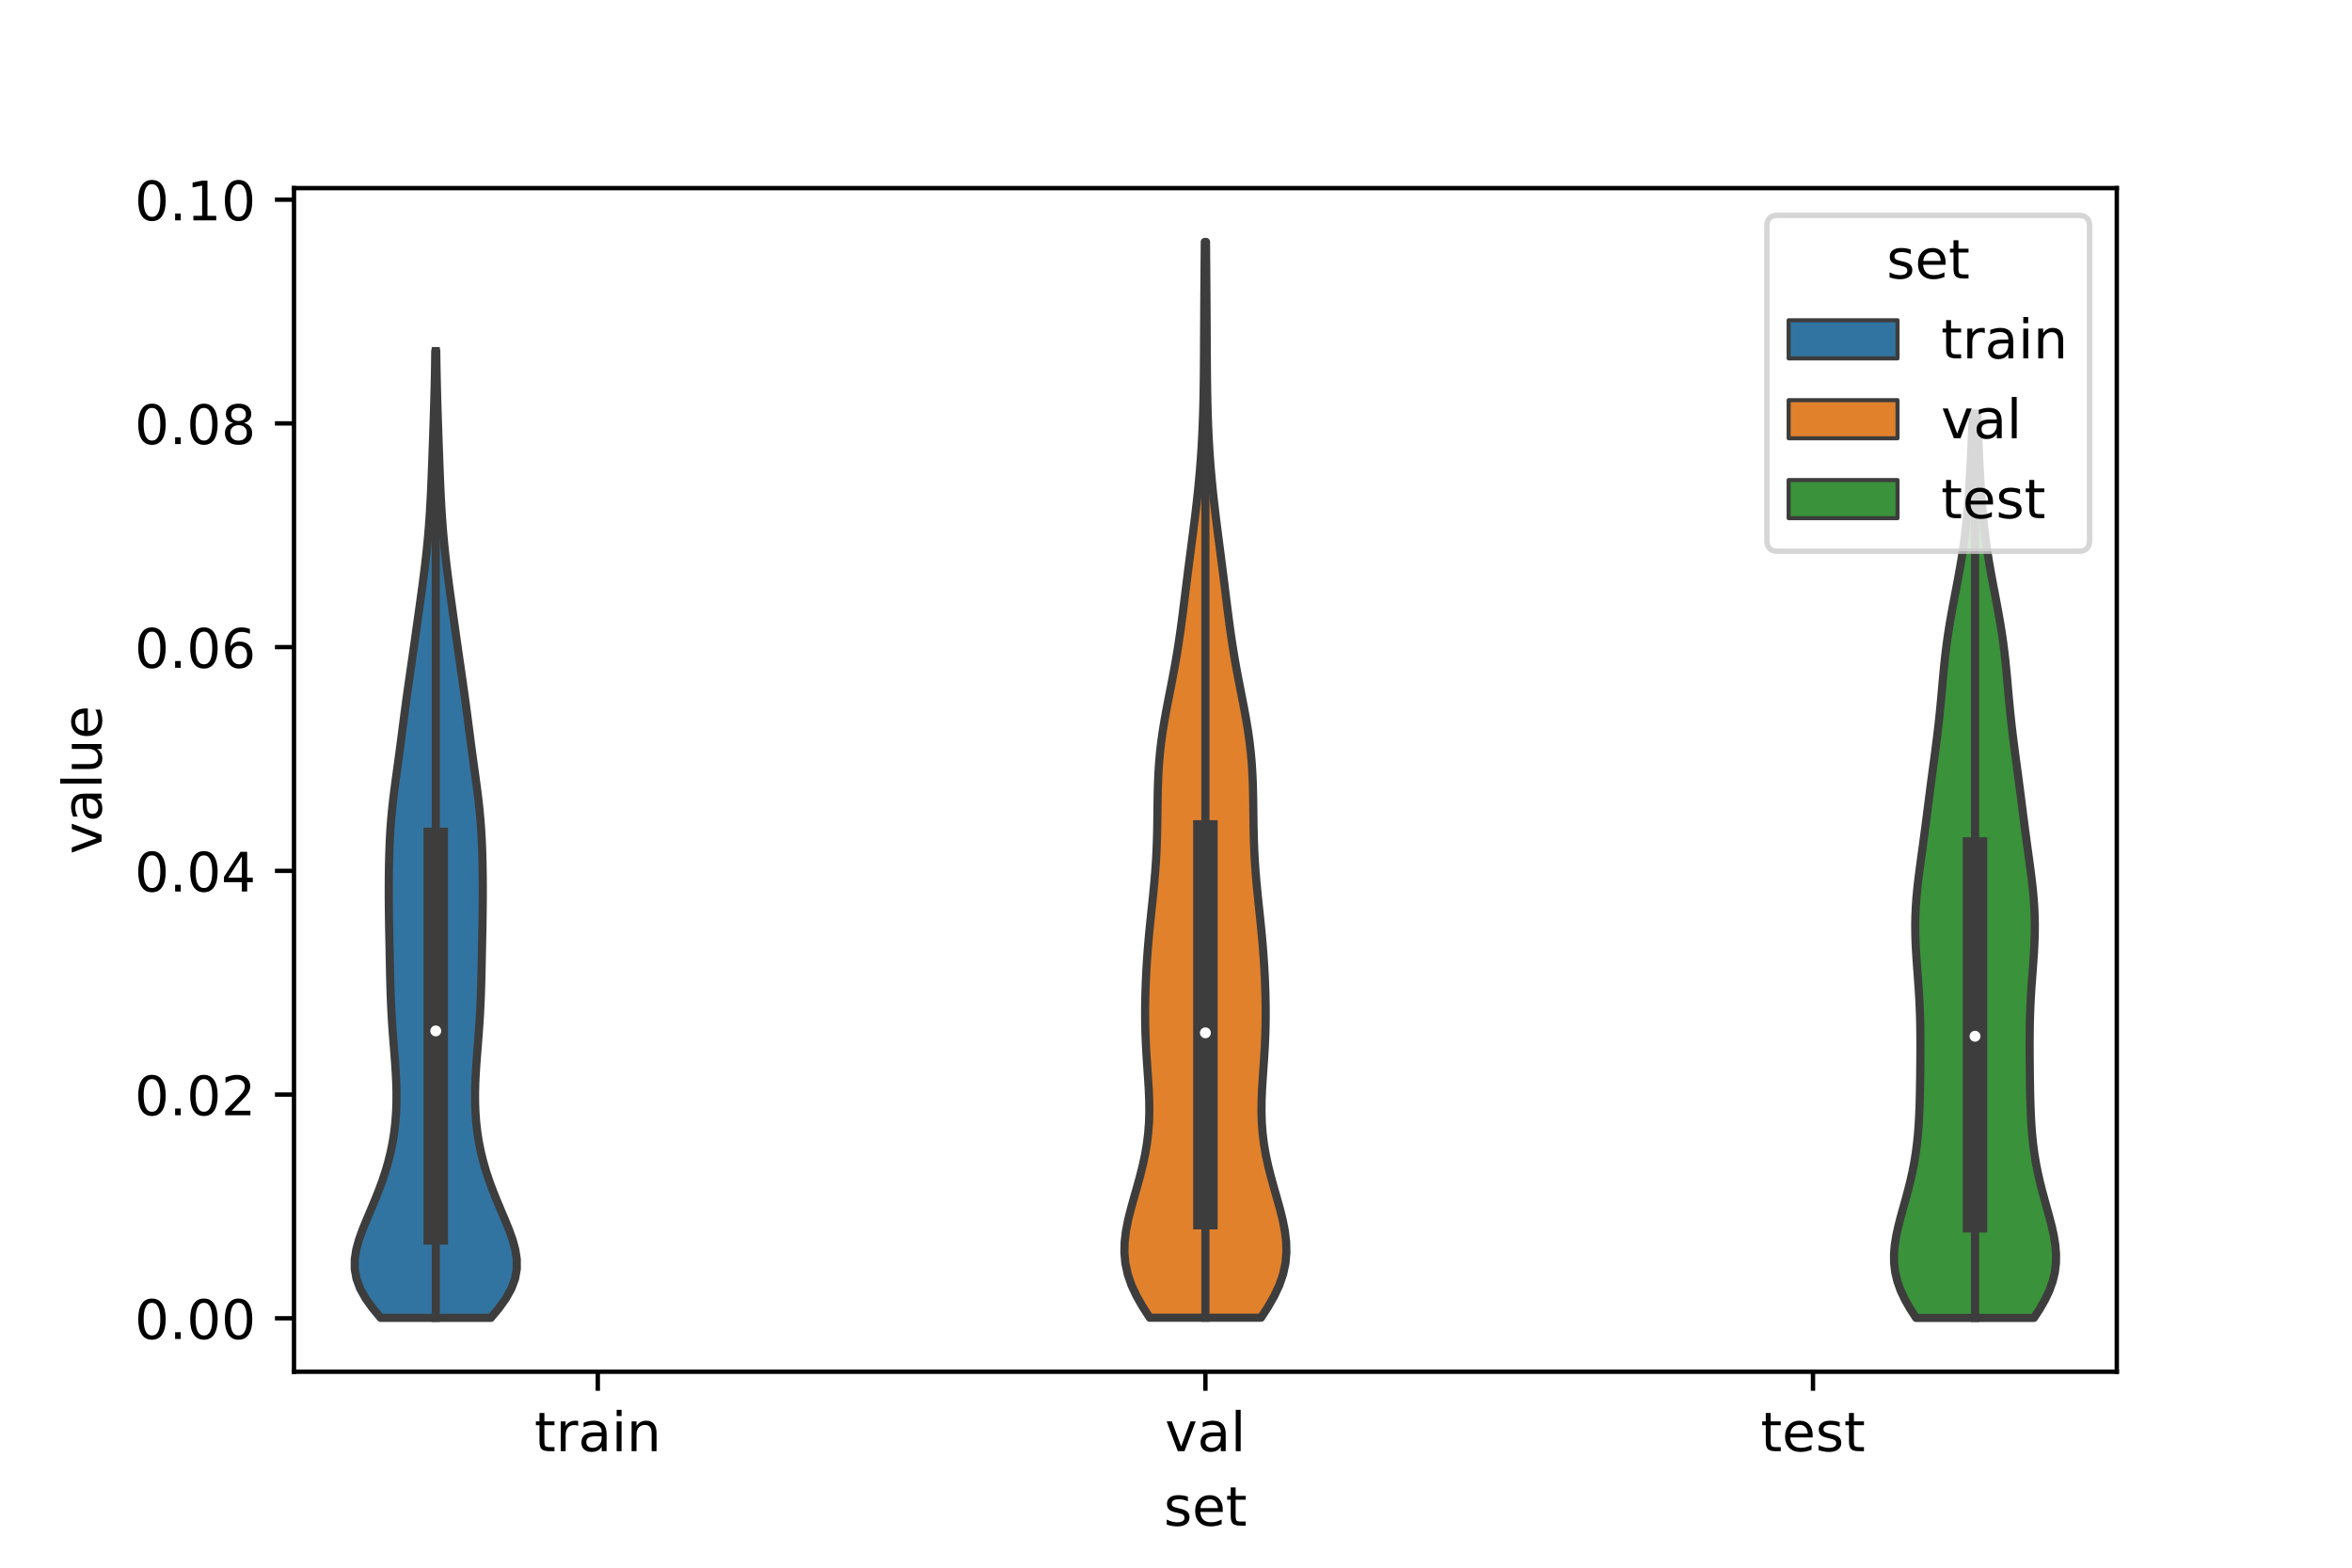 <?xml version="1.0" encoding="utf-8" standalone="no"?>
<!DOCTYPE svg PUBLIC "-//W3C//DTD SVG 1.1//EN"
  "http://www.w3.org/Graphics/SVG/1.1/DTD/svg11.dtd">
<!-- Created with matplotlib (https://matplotlib.org/) -->
<svg height="288pt" version="1.1" viewBox="0 0 432 288" width="432pt" xmlns="http://www.w3.org/2000/svg" xmlns:xlink="http://www.w3.org/1999/xlink">
 <defs>
  <style type="text/css">*{stroke-linecap:butt;stroke-linejoin:round;}</style>
 </defs>
 <g id="figure_1">
  <g id="patch_1">
   <path d="M 0 288 
L 432 288 
L 432 0 
L 0 0 
z
" style="fill:#ffffff;"/>
  </g>
  <g id="axes_1">
   <g id="patch_2">
    <path d="M 54 252 
L 388.8 252 
L 388.8 34.56 
L 54 34.56 
z
" style="fill:#ffffff;"/>
   </g>
   <g id="PolyCollection_1">
    <defs>
     <path d="M 90.162 -45.895 
L 69.918 -45.895 
L 68.43 -47.689 
L 67.147 -49.483 
L 66.149 -51.276 
L 65.482 -53.07 
L 65.16 -54.864 
L 65.161 -56.658 
L 65.439 -58.452 
L 65.931 -60.246 
L 66.571 -62.04 
L 67.298 -63.834 
L 68.06 -65.628 
L 68.815 -67.422 
L 69.536 -69.216 
L 70.201 -71.01 
L 70.798 -72.804 
L 71.319 -74.598 
L 71.761 -76.392 
L 72.122 -78.186 
L 72.404 -79.98 
L 72.611 -81.774 
L 72.746 -83.568 
L 72.815 -85.362 
L 72.825 -87.156 
L 72.783 -88.95 
L 72.7 -90.744 
L 72.584 -92.538 
L 72.449 -94.332 
L 72.307 -96.126 
L 72.167 -97.92 
L 72.038 -99.714 
L 71.927 -101.508 
L 71.835 -103.302 
L 71.762 -105.095 
L 71.704 -106.889 
L 71.658 -108.683 
L 71.618 -110.477 
L 71.581 -112.271 
L 71.545 -114.065 
L 71.508 -115.859 
L 71.474 -117.653 
L 71.444 -119.447 
L 71.421 -121.241 
L 71.407 -123.035 
L 71.405 -124.829 
L 71.414 -126.623 
L 71.436 -128.417 
L 71.472 -130.211 
L 71.527 -132.005 
L 71.602 -133.799 
L 71.705 -135.593 
L 71.837 -137.387 
L 72.002 -139.181 
L 72.197 -140.975 
L 72.417 -142.769 
L 72.655 -144.563 
L 72.901 -146.357 
L 73.148 -148.151 
L 73.391 -149.945 
L 73.627 -151.739 
L 73.859 -153.533 
L 74.09 -155.327 
L 74.323 -157.121 
L 74.563 -158.915 
L 74.81 -160.708 
L 75.064 -162.502 
L 75.322 -164.296 
L 75.581 -166.09 
L 75.839 -167.884 
L 76.095 -169.678 
L 76.348 -171.472 
L 76.6 -173.266 
L 76.851 -175.06 
L 77.102 -176.854 
L 77.35 -178.648 
L 77.593 -180.442 
L 77.828 -182.236 
L 78.051 -184.03 
L 78.259 -185.824 
L 78.449 -187.618 
L 78.619 -189.412 
L 78.769 -191.206 
L 78.9 -193 
L 79.012 -194.794 
L 79.11 -196.588 
L 79.195 -198.382 
L 79.271 -200.176 
L 79.341 -201.97 
L 79.407 -203.764 
L 79.472 -205.558 
L 79.535 -207.352 
L 79.597 -209.146 
L 79.658 -210.94 
L 79.715 -212.734 
L 79.768 -214.527 
L 79.816 -216.321 
L 79.859 -218.115 
L 79.896 -219.909 
L 79.927 -221.703 
L 79.953 -223.497 
L 80.127 -223.497 
L 80.127 -223.497 
L 80.153 -221.703 
L 80.184 -219.909 
L 80.221 -218.115 
L 80.264 -216.321 
L 80.312 -214.527 
L 80.365 -212.734 
L 80.422 -210.94 
L 80.483 -209.146 
L 80.545 -207.352 
L 80.608 -205.558 
L 80.673 -203.764 
L 80.739 -201.97 
L 80.809 -200.176 
L 80.885 -198.382 
L 80.97 -196.588 
L 81.068 -194.794 
L 81.18 -193 
L 81.311 -191.206 
L 81.461 -189.412 
L 81.631 -187.618 
L 81.821 -185.824 
L 82.029 -184.03 
L 82.252 -182.236 
L 82.487 -180.442 
L 82.73 -178.648 
L 82.978 -176.854 
L 83.229 -175.06 
L 83.48 -173.266 
L 83.732 -171.472 
L 83.985 -169.678 
L 84.241 -167.884 
L 84.499 -166.09 
L 84.758 -164.296 
L 85.016 -162.502 
L 85.27 -160.708 
L 85.517 -158.915 
L 85.757 -157.121 
L 85.99 -155.327 
L 86.221 -153.533 
L 86.453 -151.739 
L 86.689 -149.945 
L 86.932 -148.151 
L 87.179 -146.357 
L 87.425 -144.563 
L 87.663 -142.769 
L 87.883 -140.975 
L 88.078 -139.181 
L 88.243 -137.387 
L 88.375 -135.593 
L 88.478 -133.799 
L 88.553 -132.005 
L 88.608 -130.211 
L 88.644 -128.417 
L 88.666 -126.623 
L 88.675 -124.829 
L 88.673 -123.035 
L 88.659 -121.241 
L 88.636 -119.447 
L 88.606 -117.653 
L 88.572 -115.859 
L 88.535 -114.065 
L 88.499 -112.271 
L 88.462 -110.477 
L 88.422 -108.683 
L 88.376 -106.889 
L 88.318 -105.095 
L 88.245 -103.302 
L 88.153 -101.508 
L 88.042 -99.714 
L 87.913 -97.92 
L 87.773 -96.126 
L 87.631 -94.332 
L 87.496 -92.538 
L 87.38 -90.744 
L 87.297 -88.95 
L 87.255 -87.156 
L 87.265 -85.362 
L 87.334 -83.568 
L 87.469 -81.774 
L 87.676 -79.98 
L 87.958 -78.186 
L 88.319 -76.392 
L 88.761 -74.598 
L 89.282 -72.804 
L 89.879 -71.01 
L 90.544 -69.216 
L 91.265 -67.422 
L 92.02 -65.628 
L 92.782 -63.834 
L 93.509 -62.04 
L 94.149 -60.246 
L 94.641 -58.452 
L 94.919 -56.658 
L 94.92 -54.864 
L 94.598 -53.07 
L 93.931 -51.276 
L 92.933 -49.483 
L 91.65 -47.689 
L 90.162 -45.895 
z
" id="md665974873" style="stroke:#3d3d3d;stroke-width:1.5;"/>
    </defs>
    <g clip-path="url(#pbfe9630668)">
     <use style="fill:#3274a1;stroke:#3d3d3d;stroke-width:1.5;" x="0" xlink:href="#md665974873" y="288"/>
    </g>
   </g>
   <g id="PolyCollection_2">
    <defs>
     <path d="M 231.616 -45.92 
L 211.184 -45.92 
L 209.892 -47.917 
L 208.753 -49.913 
L 207.821 -51.909 
L 207.132 -53.906 
L 206.7 -55.902 
L 206.52 -57.898 
L 206.57 -59.895 
L 206.813 -61.891 
L 207.206 -63.887 
L 207.702 -65.884 
L 208.257 -67.88 
L 208.828 -69.876 
L 209.379 -71.873 
L 209.88 -73.869 
L 210.31 -75.865 
L 210.651 -77.862 
L 210.896 -79.858 
L 211.044 -81.854 
L 211.1 -83.85 
L 211.077 -85.847 
L 210.995 -87.843 
L 210.873 -89.839 
L 210.735 -91.836 
L 210.6 -93.832 
L 210.483 -95.828 
L 210.396 -97.825 
L 210.343 -99.821 
L 210.326 -101.817 
L 210.341 -103.814 
L 210.387 -105.81 
L 210.46 -107.806 
L 210.558 -109.803 
L 210.681 -111.799 
L 210.829 -113.795 
L 211 -115.792 
L 211.191 -117.788 
L 211.397 -119.784 
L 211.608 -121.781 
L 211.815 -123.777 
L 212.007 -125.773 
L 212.177 -127.77 
L 212.316 -129.766 
L 212.423 -131.762 
L 212.498 -133.759 
L 212.547 -135.755 
L 212.578 -137.751 
L 212.602 -139.748 
L 212.632 -141.744 
L 212.68 -143.74 
L 212.761 -145.737 
L 212.885 -147.733 
L 213.059 -149.729 
L 213.287 -151.725 
L 213.568 -153.722 
L 213.896 -155.718 
L 214.259 -157.714 
L 214.644 -159.711 
L 215.037 -161.707 
L 215.424 -163.703 
L 215.794 -165.7 
L 216.14 -167.696 
L 216.459 -169.692 
L 216.754 -171.689 
L 217.028 -173.685 
L 217.287 -175.681 
L 217.537 -177.678 
L 217.785 -179.674 
L 218.034 -181.67 
L 218.287 -183.667 
L 218.544 -185.663 
L 218.803 -187.659 
L 219.062 -189.656 
L 219.317 -191.652 
L 219.564 -193.648 
L 219.798 -195.645 
L 220.016 -197.641 
L 220.215 -199.637 
L 220.394 -201.634 
L 220.551 -203.63 
L 220.685 -205.626 
L 220.798 -207.623 
L 220.891 -209.619 
L 220.965 -211.615 
L 221.022 -213.612 
L 221.065 -215.608 
L 221.096 -217.604 
L 221.119 -219.6 
L 221.135 -221.597 
L 221.148 -223.593 
L 221.159 -225.589 
L 221.169 -227.586 
L 221.181 -229.582 
L 221.193 -231.578 
L 221.207 -233.575 
L 221.223 -235.571 
L 221.238 -237.567 
L 221.255 -239.564 
L 221.271 -241.56 
L 221.287 -243.556 
L 221.513 -243.556 
L 221.513 -243.556 
L 221.529 -241.56 
L 221.545 -239.564 
L 221.562 -237.567 
L 221.577 -235.571 
L 221.593 -233.575 
L 221.607 -231.578 
L 221.619 -229.582 
L 221.631 -227.586 
L 221.641 -225.589 
L 221.652 -223.593 
L 221.665 -221.597 
L 221.681 -219.6 
L 221.704 -217.604 
L 221.735 -215.608 
L 221.778 -213.612 
L 221.835 -211.615 
L 221.909 -209.619 
L 222.002 -207.623 
L 222.115 -205.626 
L 222.249 -203.63 
L 222.406 -201.634 
L 222.585 -199.637 
L 222.784 -197.641 
L 223.002 -195.645 
L 223.236 -193.648 
L 223.483 -191.652 
L 223.738 -189.656 
L 223.997 -187.659 
L 224.256 -185.663 
L 224.513 -183.667 
L 224.766 -181.67 
L 225.015 -179.674 
L 225.263 -177.678 
L 225.513 -175.681 
L 225.772 -173.685 
L 226.046 -171.689 
L 226.341 -169.692 
L 226.66 -167.696 
L 227.006 -165.7 
L 227.376 -163.703 
L 227.763 -161.707 
L 228.156 -159.711 
L 228.541 -157.714 
L 228.904 -155.718 
L 229.232 -153.722 
L 229.513 -151.725 
L 229.741 -149.729 
L 229.915 -147.733 
L 230.039 -145.737 
L 230.12 -143.74 
L 230.168 -141.744 
L 230.198 -139.748 
L 230.222 -137.751 
L 230.253 -135.755 
L 230.302 -133.759 
L 230.377 -131.762 
L 230.484 -129.766 
L 230.623 -127.77 
L 230.793 -125.773 
L 230.985 -123.777 
L 231.192 -121.781 
L 231.403 -119.784 
L 231.609 -117.788 
L 231.8 -115.792 
L 231.971 -113.795 
L 232.119 -111.799 
L 232.242 -109.803 
L 232.34 -107.806 
L 232.413 -105.81 
L 232.459 -103.814 
L 232.474 -101.817 
L 232.457 -99.821 
L 232.404 -97.825 
L 232.317 -95.828 
L 232.2 -93.832 
L 232.065 -91.836 
L 231.927 -89.839 
L 231.805 -87.843 
L 231.723 -85.847 
L 231.7 -83.85 
L 231.756 -81.854 
L 231.904 -79.858 
L 232.149 -77.862 
L 232.49 -75.865 
L 232.92 -73.869 
L 233.421 -71.873 
L 233.972 -69.876 
L 234.543 -67.88 
L 235.098 -65.884 
L 235.594 -63.887 
L 235.987 -61.891 
L 236.23 -59.895 
L 236.28 -57.898 
L 236.1 -55.902 
L 235.668 -53.906 
L 234.979 -51.909 
L 234.047 -49.913 
L 232.908 -47.917 
L 231.616 -45.92 
z
" id="ma90c0bd08d" style="stroke:#3d3d3d;stroke-width:1.5;"/>
    </defs>
    <g clip-path="url(#pbfe9630668)">
     <use style="fill:#e1812c;stroke:#3d3d3d;stroke-width:1.5;" x="0" xlink:href="#ma90c0bd08d" y="288"/>
    </g>
   </g>
   <g id="PolyCollection_3">
    <defs>
     <path d="M 373.579 -45.884 
L 351.941 -45.884 
L 350.849 -47.561 
L 349.891 -49.239 
L 349.1 -50.917 
L 348.501 -52.595 
L 348.101 -54.272 
L 347.899 -55.95 
L 347.88 -57.628 
L 348.02 -59.306 
L 348.289 -60.983 
L 348.655 -62.661 
L 349.084 -64.339 
L 349.546 -66.017 
L 350.014 -67.694 
L 350.466 -69.372 
L 350.885 -71.05 
L 351.261 -72.728 
L 351.587 -74.405 
L 351.86 -76.083 
L 352.082 -77.761 
L 352.257 -79.439 
L 352.39 -81.116 
L 352.488 -82.794 
L 352.559 -84.472 
L 352.61 -86.15 
L 352.647 -87.827 
L 352.674 -89.505 
L 352.695 -91.183 
L 352.711 -92.86 
L 352.722 -94.538 
L 352.726 -96.216 
L 352.719 -97.894 
L 352.698 -99.571 
L 352.658 -101.249 
L 352.598 -102.927 
L 352.516 -104.605 
L 352.414 -106.282 
L 352.297 -107.96 
L 352.172 -109.638 
L 352.049 -111.316 
L 351.938 -112.993 
L 351.849 -114.671 
L 351.793 -116.349 
L 351.777 -118.027 
L 351.806 -119.704 
L 351.881 -121.382 
L 352 -123.06 
L 352.157 -124.738 
L 352.346 -126.415 
L 352.557 -128.093 
L 352.781 -129.771 
L 353.011 -131.449 
L 353.241 -133.126 
L 353.466 -134.804 
L 353.687 -136.482 
L 353.903 -138.16 
L 354.116 -139.837 
L 354.329 -141.515 
L 354.545 -143.193 
L 354.765 -144.871 
L 354.989 -146.548 
L 355.214 -148.226 
L 355.438 -149.904 
L 355.656 -151.582 
L 355.865 -153.259 
L 356.061 -154.937 
L 356.242 -156.615 
L 356.409 -158.293 
L 356.565 -159.97 
L 356.714 -161.648 
L 356.863 -163.326 
L 357.019 -165.003 
L 357.189 -166.681 
L 357.381 -168.359 
L 357.597 -170.037 
L 357.839 -171.714 
L 358.107 -173.392 
L 358.398 -175.07 
L 358.706 -176.748 
L 359.023 -178.425 
L 359.343 -180.103 
L 359.658 -181.781 
L 359.961 -183.459 
L 360.246 -185.136 
L 360.509 -186.814 
L 360.748 -188.492 
L 360.962 -190.17 
L 361.151 -191.847 
L 361.316 -193.525 
L 361.461 -195.203 
L 361.589 -196.881 
L 361.702 -198.558 
L 361.803 -200.236 
L 361.896 -201.914 
L 361.982 -203.592 
L 362.063 -205.269 
L 362.141 -206.947 
L 362.214 -208.625 
L 362.283 -210.303 
L 362.349 -211.98 
L 363.171 -211.98 
L 363.171 -211.98 
L 363.237 -210.303 
L 363.306 -208.625 
L 363.379 -206.947 
L 363.457 -205.269 
L 363.538 -203.592 
L 363.624 -201.914 
L 363.717 -200.236 
L 363.818 -198.558 
L 363.931 -196.881 
L 364.059 -195.203 
L 364.204 -193.525 
L 364.369 -191.847 
L 364.558 -190.17 
L 364.772 -188.492 
L 365.011 -186.814 
L 365.274 -185.136 
L 365.559 -183.459 
L 365.862 -181.781 
L 366.177 -180.103 
L 366.497 -178.425 
L 366.814 -176.748 
L 367.122 -175.07 
L 367.413 -173.392 
L 367.681 -171.714 
L 367.923 -170.037 
L 368.139 -168.359 
L 368.331 -166.681 
L 368.501 -165.003 
L 368.657 -163.326 
L 368.806 -161.648 
L 368.955 -159.97 
L 369.111 -158.293 
L 369.278 -156.615 
L 369.459 -154.937 
L 369.655 -153.259 
L 369.864 -151.582 
L 370.082 -149.904 
L 370.306 -148.226 
L 370.531 -146.548 
L 370.755 -144.871 
L 370.975 -143.193 
L 371.191 -141.515 
L 371.404 -139.837 
L 371.617 -138.16 
L 371.833 -136.482 
L 372.054 -134.804 
L 372.279 -133.126 
L 372.509 -131.449 
L 372.739 -129.771 
L 372.963 -128.093 
L 373.174 -126.415 
L 373.363 -124.738 
L 373.52 -123.06 
L 373.639 -121.382 
L 373.714 -119.704 
L 373.743 -118.027 
L 373.727 -116.349 
L 373.671 -114.671 
L 373.582 -112.993 
L 373.471 -111.316 
L 373.348 -109.638 
L 373.223 -107.96 
L 373.106 -106.282 
L 373.004 -104.605 
L 372.922 -102.927 
L 372.862 -101.249 
L 372.822 -99.571 
L 372.801 -97.894 
L 372.794 -96.216 
L 372.798 -94.538 
L 372.809 -92.86 
L 372.825 -91.183 
L 372.846 -89.505 
L 372.873 -87.827 
L 372.91 -86.15 
L 372.961 -84.472 
L 373.032 -82.794 
L 373.13 -81.116 
L 373.263 -79.439 
L 373.438 -77.761 
L 373.66 -76.083 
L 373.933 -74.405 
L 374.259 -72.728 
L 374.635 -71.05 
L 375.054 -69.372 
L 375.506 -67.694 
L 375.974 -66.017 
L 376.436 -64.339 
L 376.865 -62.661 
L 377.231 -60.983 
L 377.5 -59.306 
L 377.64 -57.628 
L 377.621 -55.95 
L 377.419 -54.272 
L 377.019 -52.595 
L 376.42 -50.917 
L 375.629 -49.239 
L 374.671 -47.561 
L 373.579 -45.884 
z
" id="mad878cb8db" style="stroke:#3d3d3d;stroke-width:1.5;"/>
    </defs>
    <g clip-path="url(#pbfe9630668)">
     <use style="fill:#3a923a;stroke:#3d3d3d;stroke-width:1.5;" x="0" xlink:href="#mad878cb8db" y="288"/>
    </g>
   </g>
   <g id="patch_3">
    <path clip-path="url(#pbfe9630668)" d="M 109.8 242.182 
L 109.8 242.182 
L 109.8 242.182 
L 109.8 242.182 
z
" style="fill:#3274a1;stroke:#3d3d3d;stroke-linejoin:miter;stroke-width:0.75;"/>
   </g>
   <g id="patch_4">
    <path clip-path="url(#pbfe9630668)" d="M 109.8 242.182 
L 109.8 242.182 
L 109.8 242.182 
L 109.8 242.182 
z
" style="fill:#e1812c;stroke:#3d3d3d;stroke-linejoin:miter;stroke-width:0.75;"/>
   </g>
   <g id="patch_5">
    <path clip-path="url(#pbfe9630668)" d="M 109.8 242.182 
L 109.8 242.182 
L 109.8 242.182 
L 109.8 242.182 
z
" style="fill:#3a923a;stroke:#3d3d3d;stroke-linejoin:miter;stroke-width:0.75;"/>
   </g>
   <g id="matplotlib.axis_1">
    <g id="xtick_1">
     <g id="line2d_1">
      <defs>
       <path d="M 0 0 
L 0 3.5 
" id="m052813f1b3" style="stroke:#000000;stroke-width:0.8;"/>
      </defs>
      <g>
       <use style="stroke:#000000;stroke-width:0.8;" x="109.8" xlink:href="#m052813f1b3" y="252"/>
      </g>
     </g>
     <g id="text_1">
      <!-- train -->
      <g transform="translate(98.162 266.598)scale(0.1 -0.1)">
       <defs>
        <path d="M 18.312 70.219 
L 18.312 54.688 
L 36.812 54.688 
L 36.812 47.703 
L 18.312 47.703 
L 18.312 18.016 
Q 18.312 11.328 20.141 9.422 
Q 21.969 7.516 27.594 7.516 
L 36.812 7.516 
L 36.812 0 
L 27.594 0 
Q 17.188 0 13.234 3.875 
Q 9.281 7.766 9.281 18.016 
L 9.281 47.703 
L 2.688 47.703 
L 2.688 54.688 
L 9.281 54.688 
L 9.281 70.219 
z
" id="DejaVuSans-116"/>
        <path d="M 41.109 46.297 
Q 39.594 47.172 37.812 47.578 
Q 36.031 48 33.891 48 
Q 26.266 48 22.188 43.047 
Q 18.109 38.094 18.109 28.812 
L 18.109 0 
L 9.078 0 
L 9.078 54.688 
L 18.109 54.688 
L 18.109 46.188 
Q 20.953 51.172 25.484 53.578 
Q 30.031 56 36.531 56 
Q 37.453 56 38.578 55.875 
Q 39.703 55.766 41.062 55.516 
z
" id="DejaVuSans-114"/>
        <path d="M 34.281 27.484 
Q 23.391 27.484 19.188 25 
Q 14.984 22.516 14.984 16.5 
Q 14.984 11.719 18.141 8.906 
Q 21.297 6.109 26.703 6.109 
Q 34.188 6.109 38.703 11.406 
Q 43.219 16.703 43.219 25.484 
L 43.219 27.484 
z
M 52.203 31.203 
L 52.203 0 
L 43.219 0 
L 43.219 8.297 
Q 40.141 3.328 35.547 0.953 
Q 30.953 -1.422 24.312 -1.422 
Q 15.922 -1.422 10.953 3.297 
Q 6 8.016 6 15.922 
Q 6 25.141 12.172 29.828 
Q 18.359 34.516 30.609 34.516 
L 43.219 34.516 
L 43.219 35.406 
Q 43.219 41.609 39.141 45 
Q 35.062 48.391 27.688 48.391 
Q 23 48.391 18.547 47.266 
Q 14.109 46.141 10.016 43.891 
L 10.016 52.203 
Q 14.938 54.109 19.578 55.047 
Q 24.219 56 28.609 56 
Q 40.484 56 46.344 49.844 
Q 52.203 43.703 52.203 31.203 
z
" id="DejaVuSans-97"/>
        <path d="M 9.422 54.688 
L 18.406 54.688 
L 18.406 0 
L 9.422 0 
z
M 9.422 75.984 
L 18.406 75.984 
L 18.406 64.594 
L 9.422 64.594 
z
" id="DejaVuSans-105"/>
        <path d="M 54.891 33.016 
L 54.891 0 
L 45.906 0 
L 45.906 32.719 
Q 45.906 40.484 42.875 44.328 
Q 39.844 48.188 33.797 48.188 
Q 26.516 48.188 22.312 43.547 
Q 18.109 38.922 18.109 30.906 
L 18.109 0 
L 9.078 0 
L 9.078 54.688 
L 18.109 54.688 
L 18.109 46.188 
Q 21.344 51.125 25.703 53.562 
Q 30.078 56 35.797 56 
Q 45.219 56 50.047 50.172 
Q 54.891 44.344 54.891 33.016 
z
" id="DejaVuSans-110"/>
       </defs>
       <use xlink:href="#DejaVuSans-116"/>
       <use x="39.209" xlink:href="#DejaVuSans-114"/>
       <use x="80.322" xlink:href="#DejaVuSans-97"/>
       <use x="141.602" xlink:href="#DejaVuSans-105"/>
       <use x="169.385" xlink:href="#DejaVuSans-110"/>
      </g>
     </g>
    </g>
    <g id="xtick_2">
     <g id="line2d_2">
      <g>
       <use style="stroke:#000000;stroke-width:0.8;" x="221.4" xlink:href="#m052813f1b3" y="252"/>
      </g>
     </g>
     <g id="text_2">
      <!-- val -->
      <g transform="translate(213.988 266.598)scale(0.1 -0.1)">
       <defs>
        <path d="M 2.984 54.688 
L 12.5 54.688 
L 29.594 8.797 
L 46.688 54.688 
L 56.203 54.688 
L 35.688 0 
L 23.484 0 
z
" id="DejaVuSans-118"/>
        <path d="M 9.422 75.984 
L 18.406 75.984 
L 18.406 0 
L 9.422 0 
z
" id="DejaVuSans-108"/>
       </defs>
       <use xlink:href="#DejaVuSans-118"/>
       <use x="59.18" xlink:href="#DejaVuSans-97"/>
       <use x="120.459" xlink:href="#DejaVuSans-108"/>
      </g>
     </g>
    </g>
    <g id="xtick_3">
     <g id="line2d_3">
      <g>
       <use style="stroke:#000000;stroke-width:0.8;" x="333" xlink:href="#m052813f1b3" y="252"/>
      </g>
     </g>
     <g id="text_3">
      <!-- test -->
      <g transform="translate(323.398 266.598)scale(0.1 -0.1)">
       <defs>
        <path d="M 56.203 29.594 
L 56.203 25.203 
L 14.891 25.203 
Q 15.484 15.922 20.484 11.062 
Q 25.484 6.203 34.422 6.203 
Q 39.594 6.203 44.453 7.469 
Q 49.312 8.734 54.109 11.281 
L 54.109 2.781 
Q 49.266 0.734 44.188 -0.344 
Q 39.109 -1.422 33.891 -1.422 
Q 20.797 -1.422 13.156 6.188 
Q 5.516 13.812 5.516 26.812 
Q 5.516 40.234 12.766 48.109 
Q 20.016 56 32.328 56 
Q 43.359 56 49.781 48.891 
Q 56.203 41.797 56.203 29.594 
z
M 47.219 32.234 
Q 47.125 39.594 43.094 43.984 
Q 39.062 48.391 32.422 48.391 
Q 24.906 48.391 20.391 44.141 
Q 15.875 39.891 15.188 32.172 
z
" id="DejaVuSans-101"/>
        <path d="M 44.281 53.078 
L 44.281 44.578 
Q 40.484 46.531 36.375 47.5 
Q 32.281 48.484 27.875 48.484 
Q 21.188 48.484 17.844 46.438 
Q 14.5 44.391 14.5 40.281 
Q 14.5 37.156 16.891 35.375 
Q 19.281 33.594 26.516 31.984 
L 29.594 31.297 
Q 39.156 29.25 43.188 25.516 
Q 47.219 21.781 47.219 15.094 
Q 47.219 7.469 41.188 3.016 
Q 35.156 -1.422 24.609 -1.422 
Q 20.219 -1.422 15.453 -0.562 
Q 10.688 0.297 5.422 2 
L 5.422 11.281 
Q 10.406 8.688 15.234 7.391 
Q 20.062 6.109 24.812 6.109 
Q 31.156 6.109 34.562 8.281 
Q 37.984 10.453 37.984 14.406 
Q 37.984 18.062 35.516 20.016 
Q 33.062 21.969 24.703 23.781 
L 21.578 24.516 
Q 13.234 26.266 9.516 29.906 
Q 5.812 33.547 5.812 39.891 
Q 5.812 47.609 11.281 51.797 
Q 16.75 56 26.812 56 
Q 31.781 56 36.172 55.266 
Q 40.578 54.547 44.281 53.078 
z
" id="DejaVuSans-115"/>
       </defs>
       <use xlink:href="#DejaVuSans-116"/>
       <use x="39.209" xlink:href="#DejaVuSans-101"/>
       <use x="100.732" xlink:href="#DejaVuSans-115"/>
       <use x="152.832" xlink:href="#DejaVuSans-116"/>
      </g>
     </g>
    </g>
    <g id="text_4">
     <!-- set -->
     <g transform="translate(213.759 280.277)scale(0.1 -0.1)">
      <use xlink:href="#DejaVuSans-115"/>
      <use x="52.1" xlink:href="#DejaVuSans-101"/>
      <use x="113.623" xlink:href="#DejaVuSans-116"/>
     </g>
    </g>
   </g>
   <g id="matplotlib.axis_2">
    <g id="ytick_1">
     <g id="line2d_4">
      <defs>
       <path d="M 0 0 
L -3.5 0 
" id="mbf26367fda" style="stroke:#000000;stroke-width:0.8;"/>
      </defs>
      <g>
       <use style="stroke:#000000;stroke-width:0.8;" x="54" xlink:href="#mbf26367fda" y="242.182"/>
      </g>
     </g>
     <g id="text_5">
      <!-- 0.00 -->
      <g transform="translate(24.734 245.981)scale(0.1 -0.1)">
       <defs>
        <path d="M 31.781 66.406 
Q 24.172 66.406 20.328 58.906 
Q 16.5 51.422 16.5 36.375 
Q 16.5 21.391 20.328 13.891 
Q 24.172 6.391 31.781 6.391 
Q 39.453 6.391 43.281 13.891 
Q 47.125 21.391 47.125 36.375 
Q 47.125 51.422 43.281 58.906 
Q 39.453 66.406 31.781 66.406 
z
M 31.781 74.219 
Q 44.047 74.219 50.516 64.516 
Q 56.984 54.828 56.984 36.375 
Q 56.984 17.969 50.516 8.266 
Q 44.047 -1.422 31.781 -1.422 
Q 19.531 -1.422 13.062 8.266 
Q 6.594 17.969 6.594 36.375 
Q 6.594 54.828 13.062 64.516 
Q 19.531 74.219 31.781 74.219 
z
" id="DejaVuSans-48"/>
        <path d="M 10.688 12.406 
L 21 12.406 
L 21 0 
L 10.688 0 
z
" id="DejaVuSans-46"/>
       </defs>
       <use xlink:href="#DejaVuSans-48"/>
       <use x="63.623" xlink:href="#DejaVuSans-46"/>
       <use x="95.41" xlink:href="#DejaVuSans-48"/>
       <use x="159.033" xlink:href="#DejaVuSans-48"/>
      </g>
     </g>
    </g>
    <g id="ytick_2">
     <g id="line2d_5">
      <g>
       <use style="stroke:#000000;stroke-width:0.8;" x="54" xlink:href="#mbf26367fda" y="201.081"/>
      </g>
     </g>
     <g id="text_6">
      <!-- 0.02 -->
      <g transform="translate(24.734 204.881)scale(0.1 -0.1)">
       <defs>
        <path d="M 19.188 8.297 
L 53.609 8.297 
L 53.609 0 
L 7.328 0 
L 7.328 8.297 
Q 12.938 14.109 22.625 23.891 
Q 32.328 33.688 34.812 36.531 
Q 39.547 41.844 41.422 45.531 
Q 43.312 49.219 43.312 52.781 
Q 43.312 58.594 39.234 62.25 
Q 35.156 65.922 28.609 65.922 
Q 23.969 65.922 18.812 64.312 
Q 13.672 62.703 7.812 59.422 
L 7.812 69.391 
Q 13.766 71.781 18.938 73 
Q 24.125 74.219 28.422 74.219 
Q 39.75 74.219 46.484 68.547 
Q 53.219 62.891 53.219 53.422 
Q 53.219 48.922 51.531 44.891 
Q 49.859 40.875 45.406 35.406 
Q 44.188 33.984 37.641 27.219 
Q 31.109 20.453 19.188 8.297 
z
" id="DejaVuSans-50"/>
       </defs>
       <use xlink:href="#DejaVuSans-48"/>
       <use x="63.623" xlink:href="#DejaVuSans-46"/>
       <use x="95.41" xlink:href="#DejaVuSans-48"/>
       <use x="159.033" xlink:href="#DejaVuSans-50"/>
      </g>
     </g>
    </g>
    <g id="ytick_3">
     <g id="line2d_6">
      <g>
       <use style="stroke:#000000;stroke-width:0.8;" x="54" xlink:href="#mbf26367fda" y="159.981"/>
      </g>
     </g>
     <g id="text_7">
      <!-- 0.04 -->
      <g transform="translate(24.734 163.78)scale(0.1 -0.1)">
       <defs>
        <path d="M 37.797 64.312 
L 12.891 25.391 
L 37.797 25.391 
z
M 35.203 72.906 
L 47.609 72.906 
L 47.609 25.391 
L 58.016 25.391 
L 58.016 17.188 
L 47.609 17.188 
L 47.609 0 
L 37.797 0 
L 37.797 17.188 
L 4.891 17.188 
L 4.891 26.703 
z
" id="DejaVuSans-52"/>
       </defs>
       <use xlink:href="#DejaVuSans-48"/>
       <use x="63.623" xlink:href="#DejaVuSans-46"/>
       <use x="95.41" xlink:href="#DejaVuSans-48"/>
       <use x="159.033" xlink:href="#DejaVuSans-52"/>
      </g>
     </g>
    </g>
    <g id="ytick_4">
     <g id="line2d_7">
      <g>
       <use style="stroke:#000000;stroke-width:0.8;" x="54" xlink:href="#mbf26367fda" y="118.881"/>
      </g>
     </g>
     <g id="text_8">
      <!-- 0.06 -->
      <g transform="translate(24.734 122.68)scale(0.1 -0.1)">
       <defs>
        <path d="M 33.016 40.375 
Q 26.375 40.375 22.484 35.828 
Q 18.609 31.297 18.609 23.391 
Q 18.609 15.531 22.484 10.953 
Q 26.375 6.391 33.016 6.391 
Q 39.656 6.391 43.531 10.953 
Q 47.406 15.531 47.406 23.391 
Q 47.406 31.297 43.531 35.828 
Q 39.656 40.375 33.016 40.375 
z
M 52.594 71.297 
L 52.594 62.312 
Q 48.875 64.062 45.094 64.984 
Q 41.312 65.922 37.594 65.922 
Q 27.828 65.922 22.672 59.328 
Q 17.531 52.734 16.797 39.406 
Q 19.672 43.656 24.016 45.922 
Q 28.375 48.188 33.594 48.188 
Q 44.578 48.188 50.953 41.516 
Q 57.328 34.859 57.328 23.391 
Q 57.328 12.156 50.688 5.359 
Q 44.047 -1.422 33.016 -1.422 
Q 20.359 -1.422 13.672 8.266 
Q 6.984 17.969 6.984 36.375 
Q 6.984 53.656 15.188 63.938 
Q 23.391 74.219 37.203 74.219 
Q 40.922 74.219 44.703 73.484 
Q 48.484 72.75 52.594 71.297 
z
" id="DejaVuSans-54"/>
       </defs>
       <use xlink:href="#DejaVuSans-48"/>
       <use x="63.623" xlink:href="#DejaVuSans-46"/>
       <use x="95.41" xlink:href="#DejaVuSans-48"/>
       <use x="159.033" xlink:href="#DejaVuSans-54"/>
      </g>
     </g>
    </g>
    <g id="ytick_5">
     <g id="line2d_8">
      <g>
       <use style="stroke:#000000;stroke-width:0.8;" x="54" xlink:href="#mbf26367fda" y="77.781"/>
      </g>
     </g>
     <g id="text_9">
      <!-- 0.08 -->
      <g transform="translate(24.734 81.58)scale(0.1 -0.1)">
       <defs>
        <path d="M 31.781 34.625 
Q 24.75 34.625 20.719 30.859 
Q 16.703 27.094 16.703 20.516 
Q 16.703 13.922 20.719 10.156 
Q 24.75 6.391 31.781 6.391 
Q 38.812 6.391 42.859 10.172 
Q 46.922 13.969 46.922 20.516 
Q 46.922 27.094 42.891 30.859 
Q 38.875 34.625 31.781 34.625 
z
M 21.922 38.812 
Q 15.578 40.375 12.031 44.719 
Q 8.5 49.078 8.5 55.328 
Q 8.5 64.062 14.719 69.141 
Q 20.953 74.219 31.781 74.219 
Q 42.672 74.219 48.875 69.141 
Q 55.078 64.062 55.078 55.328 
Q 55.078 49.078 51.531 44.719 
Q 48 40.375 41.703 38.812 
Q 48.828 37.156 52.797 32.312 
Q 56.781 27.484 56.781 20.516 
Q 56.781 9.906 50.312 4.234 
Q 43.844 -1.422 31.781 -1.422 
Q 19.734 -1.422 13.25 4.234 
Q 6.781 9.906 6.781 20.516 
Q 6.781 27.484 10.781 32.312 
Q 14.797 37.156 21.922 38.812 
z
M 18.312 54.391 
Q 18.312 48.734 21.844 45.562 
Q 25.391 42.391 31.781 42.391 
Q 38.141 42.391 41.719 45.562 
Q 45.312 48.734 45.312 54.391 
Q 45.312 60.062 41.719 63.234 
Q 38.141 66.406 31.781 66.406 
Q 25.391 66.406 21.844 63.234 
Q 18.312 60.062 18.312 54.391 
z
" id="DejaVuSans-56"/>
       </defs>
       <use xlink:href="#DejaVuSans-48"/>
       <use x="63.623" xlink:href="#DejaVuSans-46"/>
       <use x="95.41" xlink:href="#DejaVuSans-48"/>
       <use x="159.033" xlink:href="#DejaVuSans-56"/>
      </g>
     </g>
    </g>
    <g id="ytick_6">
     <g id="line2d_9">
      <g>
       <use style="stroke:#000000;stroke-width:0.8;" x="54" xlink:href="#mbf26367fda" y="36.68"/>
      </g>
     </g>
     <g id="text_10">
      <!-- 0.10 -->
      <g transform="translate(24.734 40.48)scale(0.1 -0.1)">
       <defs>
        <path d="M 12.406 8.297 
L 28.516 8.297 
L 28.516 63.922 
L 10.984 60.406 
L 10.984 69.391 
L 28.422 72.906 
L 38.281 72.906 
L 38.281 8.297 
L 54.391 8.297 
L 54.391 0 
L 12.406 0 
z
" id="DejaVuSans-49"/>
       </defs>
       <use xlink:href="#DejaVuSans-48"/>
       <use x="63.623" xlink:href="#DejaVuSans-46"/>
       <use x="95.41" xlink:href="#DejaVuSans-49"/>
       <use x="159.033" xlink:href="#DejaVuSans-48"/>
      </g>
     </g>
    </g>
    <g id="text_11">
     <!-- value -->
     <g transform="translate(18.655 156.938)rotate(-90)scale(0.1 -0.1)">
      <defs>
       <path d="M 8.5 21.578 
L 8.5 54.688 
L 17.484 54.688 
L 17.484 21.922 
Q 17.484 14.156 20.5 10.266 
Q 23.531 6.391 29.594 6.391 
Q 36.859 6.391 41.078 11.031 
Q 45.312 15.672 45.312 23.688 
L 45.312 54.688 
L 54.297 54.688 
L 54.297 0 
L 45.312 0 
L 45.312 8.406 
Q 42.047 3.422 37.719 1 
Q 33.406 -1.422 27.688 -1.422 
Q 18.266 -1.422 13.375 4.438 
Q 8.5 10.297 8.5 21.578 
z
M 31.109 56 
z
" id="DejaVuSans-117"/>
      </defs>
      <use xlink:href="#DejaVuSans-118"/>
      <use x="59.18" xlink:href="#DejaVuSans-97"/>
      <use x="120.459" xlink:href="#DejaVuSans-108"/>
      <use x="148.242" xlink:href="#DejaVuSans-117"/>
      <use x="211.621" xlink:href="#DejaVuSans-101"/>
     </g>
    </g>
   </g>
   <g id="line2d_10">
    <path clip-path="url(#pbfe9630668)" d="M 80.04 242.105 
L 80.04 64.503 
" style="fill:none;stroke:#3d3d3d;stroke-linecap:square;stroke-width:1.5;"/>
   </g>
   <g id="line2d_11">
    <path clip-path="url(#pbfe9630668)" d="M 80.04 226.414 
L 80.04 154.286 
" style="fill:none;stroke:#3d3d3d;stroke-linecap:square;stroke-width:4.5;"/>
   </g>
   <g id="line2d_12">
    <path clip-path="url(#pbfe9630668)" d="M 221.4 242.08 
L 221.4 55.714 
" style="fill:none;stroke:#3d3d3d;stroke-linecap:square;stroke-width:1.5;"/>
   </g>
   <g id="line2d_13">
    <path clip-path="url(#pbfe9630668)" d="M 221.4 223.598 
L 221.4 152.919 
" style="fill:none;stroke:#3d3d3d;stroke-linecap:square;stroke-width:4.5;"/>
   </g>
   <g id="line2d_14">
    <path clip-path="url(#pbfe9630668)" d="M 362.76 242.116 
L 362.76 76.02 
" style="fill:none;stroke:#3d3d3d;stroke-linecap:square;stroke-width:1.5;"/>
   </g>
   <g id="line2d_15">
    <path clip-path="url(#pbfe9630668)" d="M 362.76 224.17 
L 362.76 156.067 
" style="fill:none;stroke:#3d3d3d;stroke-linecap:square;stroke-width:4.5;"/>
   </g>
   <g id="patch_6">
    <path d="M 54 252 
L 54 34.56 
" style="fill:none;stroke:#000000;stroke-linecap:square;stroke-linejoin:miter;stroke-width:0.8;"/>
   </g>
   <g id="patch_7">
    <path d="M 388.8 252 
L 388.8 34.56 
" style="fill:none;stroke:#000000;stroke-linecap:square;stroke-linejoin:miter;stroke-width:0.8;"/>
   </g>
   <g id="patch_8">
    <path d="M 54 252 
L 388.8 252 
" style="fill:none;stroke:#000000;stroke-linecap:square;stroke-linejoin:miter;stroke-width:0.8;"/>
   </g>
   <g id="patch_9">
    <path d="M 54 34.56 
L 388.8 34.56 
" style="fill:none;stroke:#000000;stroke-linecap:square;stroke-linejoin:miter;stroke-width:0.8;"/>
   </g>
   <g id="PathCollection_1">
    <defs>
     <path d="M 0 1.5 
C 0.398 1.5 0.779 1.342 1.061 1.061 
C 1.342 0.779 1.5 0.398 1.5 0 
C 1.5 -0.398 1.342 -0.779 1.061 -1.061 
C 0.779 -1.342 0.398 -1.5 0 -1.5 
C -0.398 -1.5 -0.779 -1.342 -1.061 -1.061 
C -1.342 -0.779 -1.5 -0.398 -1.5 0 
C -1.5 0.398 -1.342 0.779 -1.061 1.061 
C -0.779 1.342 -0.398 1.5 0 1.5 
z
" id="med7910aa90" style="stroke:#3d3d3d;"/>
    </defs>
    <g clip-path="url(#pbfe9630668)">
     <use style="fill:#ffffff;stroke:#3d3d3d;" x="80.04" xlink:href="#med7910aa90" y="189.39"/>
    </g>
   </g>
   <g id="PathCollection_2">
    <g clip-path="url(#pbfe9630668)">
     <use style="fill:#ffffff;stroke:#3d3d3d;" x="221.4" xlink:href="#med7910aa90" y="189.741"/>
    </g>
   </g>
   <g id="PathCollection_3">
    <g clip-path="url(#pbfe9630668)">
     <use style="fill:#ffffff;stroke:#3d3d3d;" x="362.76" xlink:href="#med7910aa90" y="190.37"/>
    </g>
   </g>
   <g id="legend_1">
    <g id="patch_10">
     <path d="M 326.525 101.272 
L 381.8 101.272 
Q 383.8 101.272 383.8 99.272 
L 383.8 41.56 
Q 383.8 39.56 381.8 39.56 
L 326.525 39.56 
Q 324.525 39.56 324.525 41.56 
L 324.525 99.272 
Q 324.525 101.272 326.525 101.272 
z
" style="fill:#ffffff;opacity:0.8;stroke:#cccccc;stroke-linejoin:miter;"/>
    </g>
    <g id="text_12">
     <!-- set -->
     <g transform="translate(346.521 51.158)scale(0.1 -0.1)">
      <use xlink:href="#DejaVuSans-115"/>
      <use x="52.1" xlink:href="#DejaVuSans-101"/>
      <use x="113.623" xlink:href="#DejaVuSans-116"/>
     </g>
    </g>
    <g id="patch_11">
     <path d="M 328.525 65.837 
L 348.525 65.837 
L 348.525 58.837 
L 328.525 58.837 
z
" style="fill:#3274a1;stroke:#3d3d3d;stroke-linejoin:miter;stroke-width:0.75;"/>
    </g>
    <g id="text_13">
     <!-- train -->
     <g transform="translate(356.525 65.837)scale(0.1 -0.1)">
      <use xlink:href="#DejaVuSans-116"/>
      <use x="39.209" xlink:href="#DejaVuSans-114"/>
      <use x="80.322" xlink:href="#DejaVuSans-97"/>
      <use x="141.602" xlink:href="#DejaVuSans-105"/>
      <use x="169.385" xlink:href="#DejaVuSans-110"/>
     </g>
    </g>
    <g id="patch_12">
     <path d="M 328.525 80.515 
L 348.525 80.515 
L 348.525 73.515 
L 328.525 73.515 
z
" style="fill:#e1812c;stroke:#3d3d3d;stroke-linejoin:miter;stroke-width:0.75;"/>
    </g>
    <g id="text_14">
     <!-- val -->
     <g transform="translate(356.525 80.515)scale(0.1 -0.1)">
      <use xlink:href="#DejaVuSans-118"/>
      <use x="59.18" xlink:href="#DejaVuSans-97"/>
      <use x="120.459" xlink:href="#DejaVuSans-108"/>
     </g>
    </g>
    <g id="patch_13">
     <path d="M 328.525 95.193 
L 348.525 95.193 
L 348.525 88.193 
L 328.525 88.193 
z
" style="fill:#3a923a;stroke:#3d3d3d;stroke-linejoin:miter;stroke-width:0.75;"/>
    </g>
    <g id="text_15">
     <!-- test -->
     <g transform="translate(356.525 95.193)scale(0.1 -0.1)">
      <use xlink:href="#DejaVuSans-116"/>
      <use x="39.209" xlink:href="#DejaVuSans-101"/>
      <use x="100.732" xlink:href="#DejaVuSans-115"/>
      <use x="152.832" xlink:href="#DejaVuSans-116"/>
     </g>
    </g>
   </g>
  </g>
 </g>
 <defs>
  <clipPath id="pbfe9630668">
   <rect height="217.44" width="334.8" x="54" y="34.56"/>
  </clipPath>
 </defs>
</svg>
